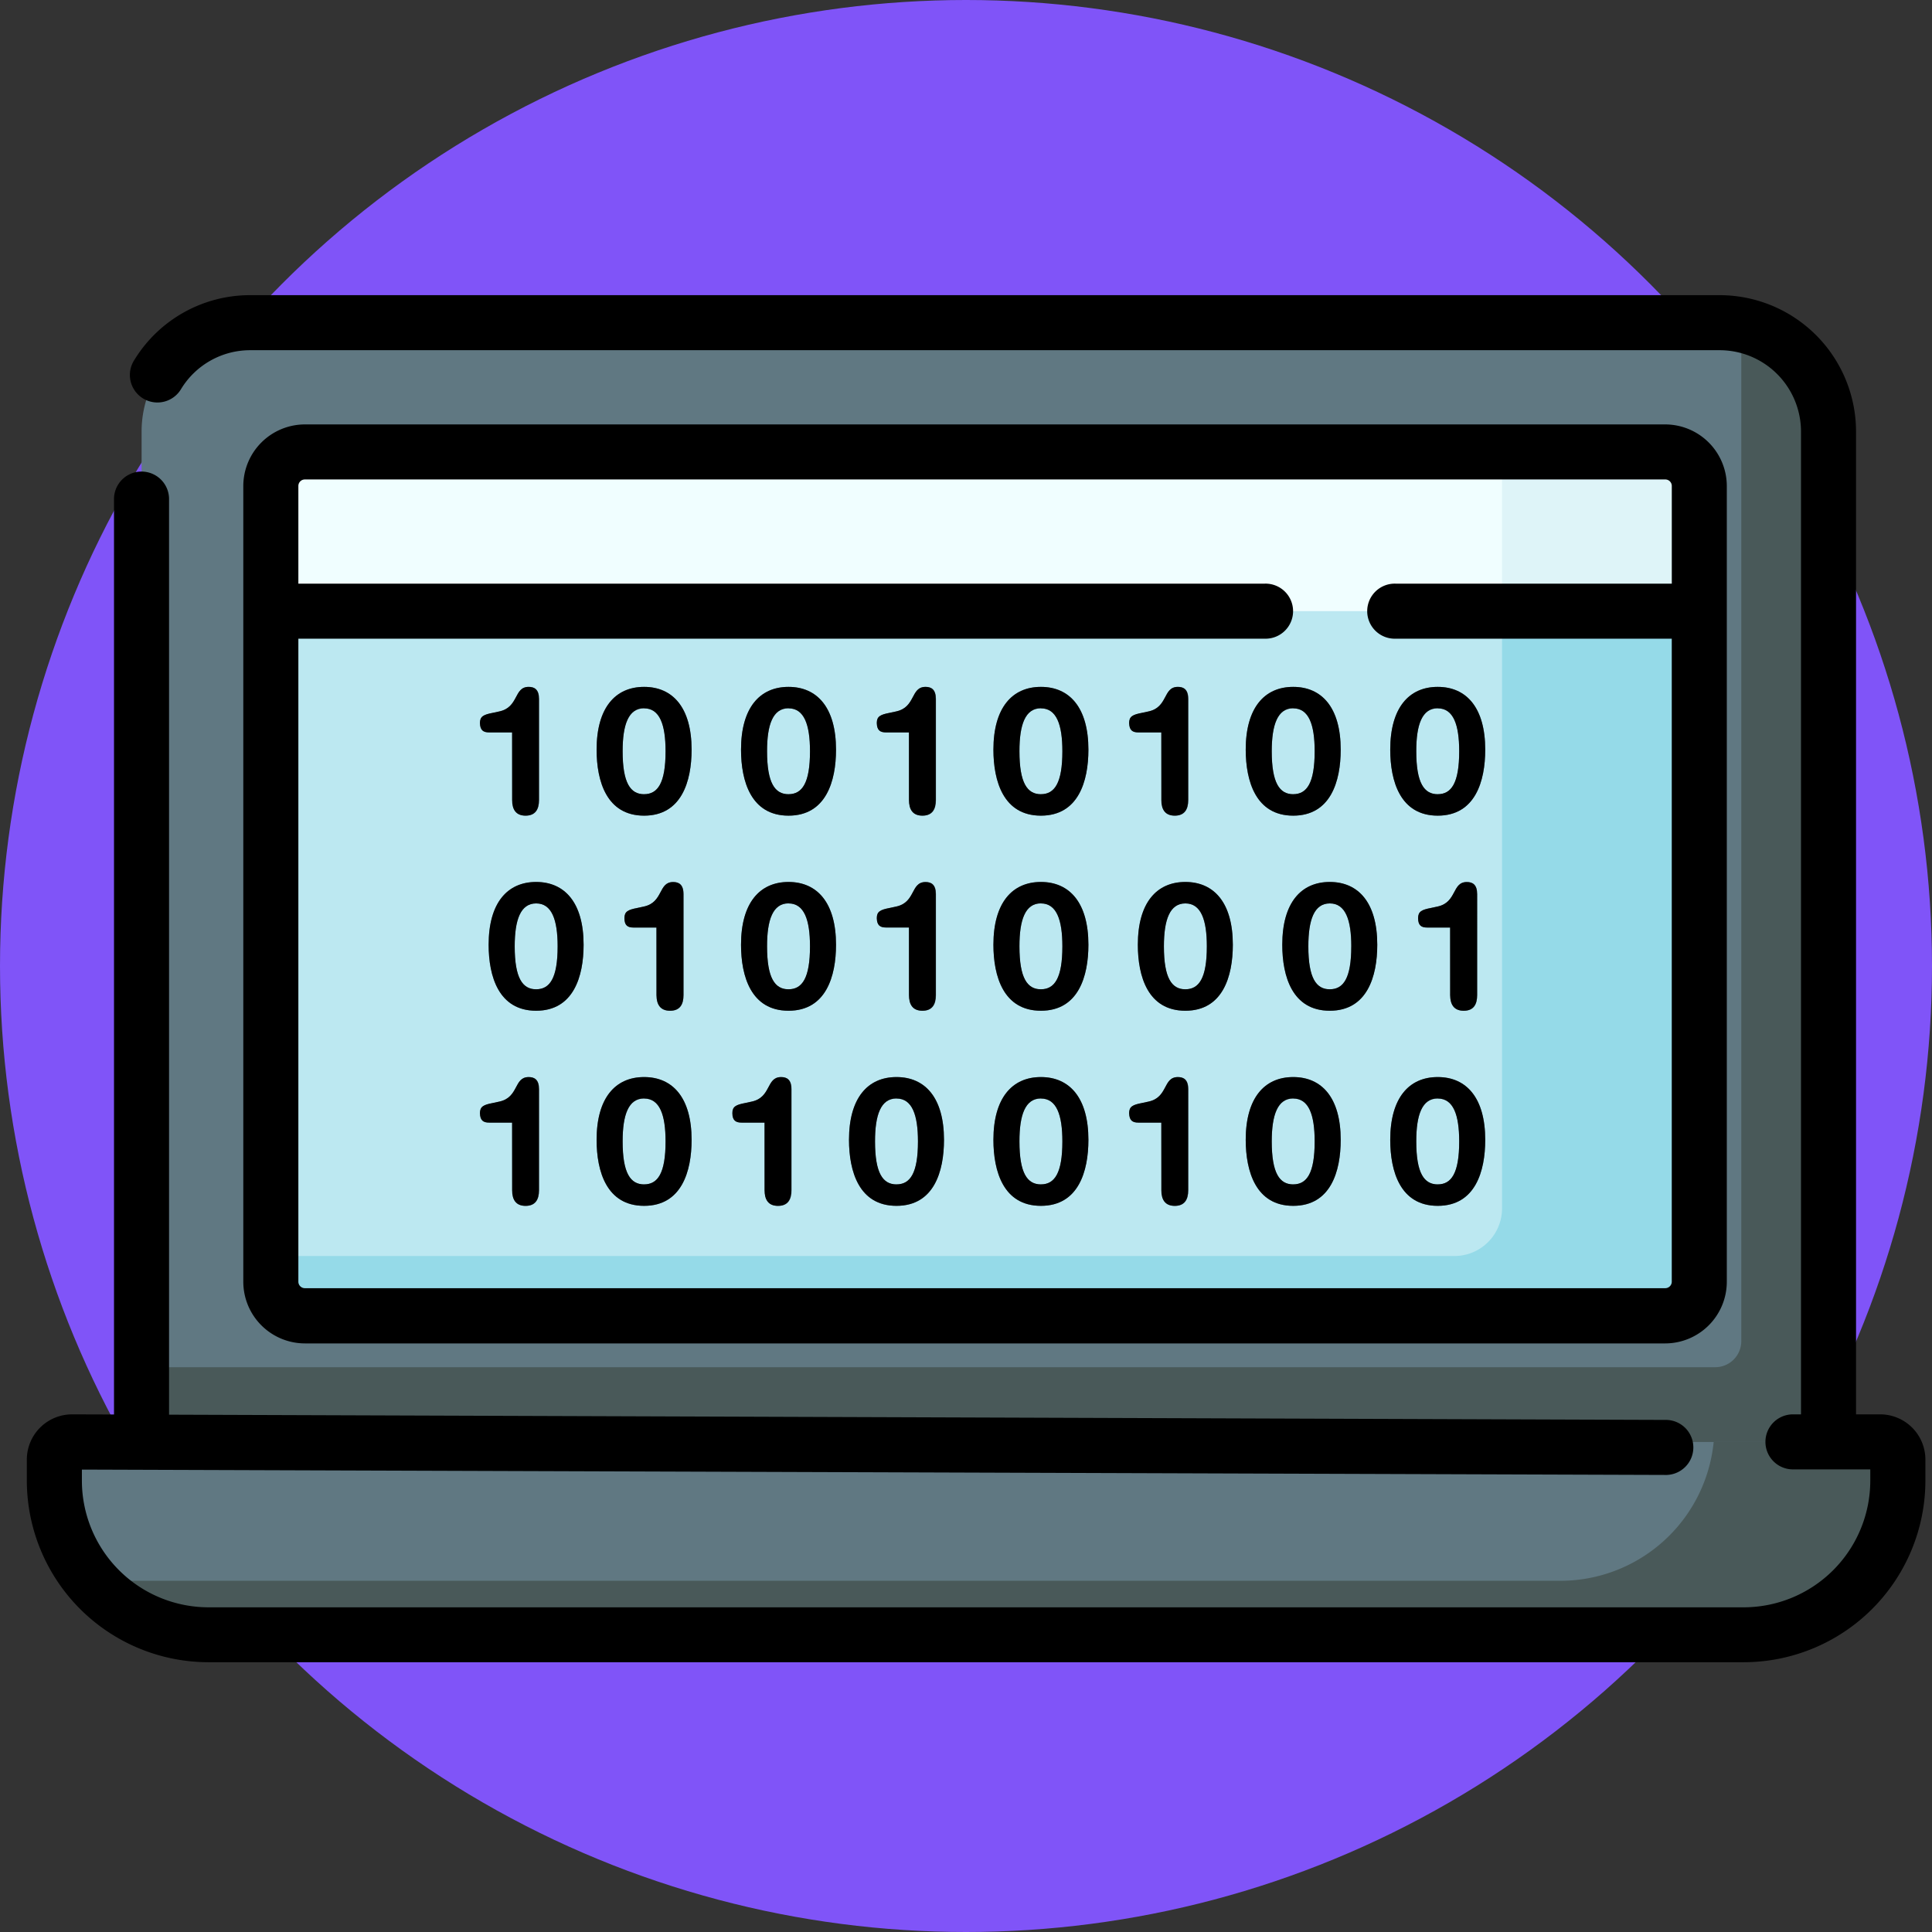 <svg xmlns="http://www.w3.org/2000/svg" width="72" height="72" viewBox="0 0 72 72">
  <rect x="0" y="0" width="72" height="72" fill="#333333" stroke="none"/>
  <g id="Grupo_1072426" data-name="Grupo 1072426" transform="translate(-200 -448)">
    <g id="Grupo_1071854" data-name="Grupo 1071854" transform="translate(0 -3776)">
      <circle id="Elipse_4726" data-name="Elipse 4726" cx="36" cy="36" r="36" transform="translate(200 4224)" fill="#8054f8"/>
    </g>
    <g id="algoritmo-_" data-name="algoritmo-&apos;" transform="translate(201 459)">
      <path id="Trazado_819296" data-name="Trazado 819296" d="M104.494,63.759H50.314a1.935,1.935,0,0,1-1.935-1.935V26.782a1.935,1.935,0,0,1,1.935-1.935h54.181a1.935,1.935,0,0,1,1.935,1.935V61.825A1.935,1.935,0,0,1,104.494,63.759Zm0,0" transform="translate(-41.693 -21.414)" fill="#bce8f1"/>
      <path id="Trazado_819297" data-name="Trazado 819297" d="M104.655,24.848H96.67v30.6a1.775,1.775,0,0,1-1.775,1.774H48.379v4.764a1.774,1.774,0,0,0,1.774,1.774h54.5a1.774,1.774,0,0,0,1.774-1.774V26.622A1.775,1.775,0,0,0,104.655,24.848Zm0,0" transform="translate(-41.693 -21.414)" fill="#95dae8"/>
      <path id="Trazado_819298" data-name="Trazado 819298" d="M106.429,33.19V26.762a1.914,1.914,0,0,0-1.914-1.914H50.293a1.914,1.914,0,0,0-1.914,1.914V33.19Zm0,0" transform="translate(-41.693 -21.414)" fill="#f0feff"/>
      <path id="Trazado_819299" data-name="Trazado 819299" d="M405.67,24.848h-7.846V33.19h9.76V26.762A1.914,1.914,0,0,0,405.67,24.848Zm0,0" transform="translate(-342.848 -21.414)" fill="#def4f8"/>
      <path id="Trazado_819300" data-name="Trazado 819300" d="M93.817,51.15H30.949V11.477a4.056,4.056,0,0,1,4.056-4.056H89.761a4.056,4.056,0,0,1,4.056,4.056V51.15ZM37.033,44.432h50.7A1.267,1.267,0,0,0,89,43.164V13.506a1.267,1.267,0,0,0-1.267-1.267h-50.7a1.267,1.267,0,0,0-1.267,1.267V43.165A1.267,1.267,0,0,0,37.033,44.432Zm0,0" transform="translate(-26.672 -6.396)" fill="#607882"/>
      <path id="Trazado_819301" data-name="Trazado 819301" d="M90.565,8V45.874a.972.972,0,0,1-.972.972H30.949v4.8H93.817V11.976A4.057,4.057,0,0,0,90.565,8Zm0,0" transform="translate(-26.672 -6.894)" fill="#495959"/>
      <path id="Trazado_819302" data-name="Trazado 819302" d="M70.321,316.428H13.226a5.8,5.8,0,0,1-5.8-5.8v-.716a.666.666,0,0,1,.666-.666h67.37a.666.666,0,0,1,.667.666v.716A5.8,5.8,0,0,1,70.321,316.428Zm0,0" transform="translate(-6.396 -266.507)" fill="#607882"/>
      <path id="Trazado_819303" data-name="Trazado 819303" d="M84.08,309.242H77.875a5.744,5.744,0,0,1-5.715,5.177H17.418a5.727,5.727,0,0,0,4.362,2.009H79a5.743,5.743,0,0,0,5.743-5.743V309.9A.659.659,0,0,0,84.08,309.242Zm0,0" transform="translate(-15.011 -266.507)" fill="#495959"/>
      <g id="Grupo_1072425" data-name="Grupo 1072425" transform="translate(16.892 14.598)">
        <path id="Trazado_819304" data-name="Trazado 819304" d="M123.431,107.33h-.855c-.219,0-.338-.079-.338-.351,0-.245.132-.311.477-.378l.245-.053c.736-.159.531-.915,1.094-.915.212,0,.384.093.384.451v3.765c0,.344-.132.583-.5.583s-.5-.239-.5-.583Zm0,0" transform="translate(-122.238 -105.633)" fill="#607882"/>
        <path id="Trazado_819305" data-name="Trazado 819305" d="M155.426,105.633c1.074,0,1.77.776,1.77,2.34,0,1.173-.371,2.459-1.77,2.459s-1.77-1.286-1.77-2.459C153.656,106.409,154.352,105.633,155.426,105.633Zm0,4c.51,0,.8-.418.8-1.6,0-.994-.219-1.6-.8-1.6s-.8.61-.8,1.6C154.624,109.219,154.916,109.637,155.426,109.637Zm0,0" transform="translate(-149.315 -105.633)" fill="#607882"/>
        <path id="Trazado_819306" data-name="Trazado 819306" d="M194.375,105.633c1.074,0,1.77.776,1.77,2.34,0,1.173-.371,2.459-1.77,2.459s-1.77-1.286-1.77-2.459C192.605,106.409,193.3,105.633,194.375,105.633Zm0,4c.511,0,.8-.418.8-1.6,0-.994-.219-1.6-.8-1.6s-.8.61-.8,1.6C193.573,109.219,193.865,109.637,194.375,109.637Zm0,0" transform="translate(-182.881 -105.633)" fill="#607882"/>
        <path id="Trazado_819307" data-name="Trazado 819307" d="M230.447,107.33h-.855c-.219,0-.338-.079-.338-.351,0-.245.132-.311.477-.378l.246-.053c.736-.159.53-.915,1.094-.915.212,0,.384.093.384.451v3.765c0,.344-.132.583-.5.583s-.5-.239-.5-.583Zm0,0" transform="translate(-214.465 -105.633)" fill="#607882"/>
        <path id="Trazado_819308" data-name="Trazado 819308" d="M262.441,105.633c1.074,0,1.77.776,1.77,2.34,0,1.173-.371,2.459-1.77,2.459s-1.77-1.286-1.77-2.459C260.672,106.409,261.368,105.633,262.441,105.633Zm0,4c.511,0,.8-.418.8-1.6,0-.994-.219-1.6-.8-1.6s-.8.61-.8,1.6C261.639,109.219,261.931,109.637,262.441,109.637Zm0,0" transform="translate(-241.542 -105.633)" fill="#607882"/>
        <path id="Trazado_819309" data-name="Trazado 819309" d="M298.509,107.33h-.855c-.219,0-.338-.079-.338-.351,0-.245.133-.311.477-.378l.246-.053c.735-.159.53-.915,1.094-.915.212,0,.384.093.384.451v3.765c0,.344-.133.583-.5.583s-.5-.239-.5-.583Zm0,0" transform="translate(-273.122 -105.633)" fill="#607882"/>
        <path id="Trazado_819310" data-name="Trazado 819310" d="M330.5,105.633c1.074,0,1.77.776,1.77,2.34,0,1.173-.371,2.459-1.77,2.459s-1.77-1.286-1.77-2.459C328.734,106.409,329.43,105.633,330.5,105.633Zm0,4c.51,0,.8-.418.8-1.6,0-.994-.219-1.6-.8-1.6s-.8.61-.8,1.6C329.7,109.219,329.994,109.637,330.5,109.637Zm0,0" transform="translate(-300.198 -105.633)" fill="#607882"/>
        <path id="Trazado_819311" data-name="Trazado 819311" d="M369.453,105.633c1.074,0,1.77.776,1.77,2.34,0,1.173-.371,2.459-1.77,2.459s-1.77-1.286-1.77-2.459C367.684,106.409,368.379,105.633,369.453,105.633Zm0,4c.511,0,.8-.418.8-1.6,0-.994-.219-1.6-.8-1.6s-.8.61-.8,1.6C368.651,109.219,368.943,109.637,369.453,109.637Zm0,0" transform="translate(-333.765 -105.633)" fill="#607882"/>
        <path id="Trazado_819312" data-name="Trazado 819312" d="M126.309,158.246c1.074,0,1.769.776,1.769,2.34,0,1.174-.371,2.459-1.769,2.459s-1.77-1.286-1.77-2.459C124.539,159.022,125.235,158.246,126.309,158.246Zm0,4c.51,0,.8-.418.8-1.6,0-.994-.219-1.6-.8-1.6s-.8.61-.8,1.6C125.507,161.832,125.8,162.25,126.309,162.25Zm0,0" transform="translate(-124.221 -150.975)" fill="#607882"/>
        <path id="Trazado_819313" data-name="Trazado 819313" d="M162.38,159.943h-.855c-.219,0-.338-.079-.338-.351,0-.246.133-.312.477-.378l.245-.053c.736-.159.531-.914,1.094-.914.212,0,.384.093.384.451v3.765c0,.344-.132.583-.5.583s-.5-.239-.5-.583Zm0,0" transform="translate(-155.805 -150.975)" fill="#607882"/>
        <path id="Trazado_819314" data-name="Trazado 819314" d="M194.375,158.246c1.074,0,1.77.776,1.77,2.34,0,1.174-.371,2.459-1.77,2.459s-1.77-1.286-1.77-2.459C192.605,159.022,193.3,158.246,194.375,158.246Zm0,4c.511,0,.8-.418.8-1.6,0-.994-.219-1.6-.8-1.6s-.8.61-.8,1.6C193.573,161.832,193.865,162.25,194.375,162.25Zm0,0" transform="translate(-182.881 -150.975)" fill="#607882"/>
        <path id="Trazado_819315" data-name="Trazado 819315" d="M230.447,159.943h-.855c-.219,0-.338-.079-.338-.351,0-.246.132-.312.477-.378l.246-.053c.736-.159.53-.914,1.094-.914.212,0,.384.093.384.451v3.765c0,.344-.132.583-.5.583s-.5-.239-.5-.583Zm0,0" transform="translate(-214.465 -150.975)" fill="#607882"/>
        <path id="Trazado_819316" data-name="Trazado 819316" d="M262.441,158.246c1.074,0,1.77.776,1.77,2.34,0,1.174-.371,2.459-1.77,2.459s-1.77-1.286-1.77-2.459C260.672,159.022,261.368,158.246,262.441,158.246Zm0,4c.511,0,.8-.418.8-1.6,0-.994-.219-1.6-.8-1.6s-.8.61-.8,1.6C261.639,161.832,261.931,162.25,262.441,162.25Zm0,0" transform="translate(-241.542 -150.975)" fill="#607882"/>
        <path id="Trazado_819317" data-name="Trazado 819317" d="M301.387,158.246c1.074,0,1.77.776,1.77,2.34,0,1.174-.371,2.459-1.77,2.459s-1.77-1.286-1.77-2.459C299.617,159.022,300.314,158.246,301.387,158.246Zm0,4c.51,0,.8-.418.8-1.6,0-.994-.219-1.6-.8-1.6s-.8.61-.8,1.6C300.585,161.832,300.877,162.25,301.387,162.25Zm0,0" transform="translate(-275.105 -150.975)" fill="#607882"/>
        <path id="Trazado_819318" data-name="Trazado 819318" d="M340.336,158.246c1.074,0,1.77.776,1.77,2.34,0,1.174-.371,2.459-1.77,2.459s-1.77-1.286-1.77-2.459C338.566,159.022,339.263,158.246,340.336,158.246Zm0,4c.51,0,.8-.418.8-1.6,0-.994-.219-1.6-.8-1.6s-.8.61-.8,1.6C339.534,161.832,339.826,162.25,340.336,162.25Zm0,0" transform="translate(-308.672 -150.975)" fill="#607882"/>
        <path id="Trazado_819319" data-name="Trazado 819319" d="M376.408,159.943h-.855c-.219,0-.338-.079-.338-.351,0-.246.132-.312.477-.378l.245-.053c.736-.159.53-.914,1.094-.914.212,0,.384.093.384.451v3.765c0,.344-.132.583-.5.583s-.5-.239-.5-.583Zm0,0" transform="translate(-340.256 -150.975)" fill="#607882"/>
        <path id="Trazado_819320" data-name="Trazado 819320" d="M123.431,212.556h-.855c-.219,0-.338-.079-.338-.351,0-.246.132-.312.477-.378l.245-.053c.736-.159.531-.914,1.094-.914.212,0,.384.093.384.451v3.765c0,.345-.132.584-.5.584s-.5-.239-.5-.584Zm0,0" transform="translate(-122.238 -196.318)" fill="#607882"/>
        <path id="Trazado_819321" data-name="Trazado 819321" d="M155.426,210.859c1.074,0,1.77.776,1.77,2.34,0,1.174-.371,2.459-1.77,2.459s-1.77-1.286-1.77-2.459C153.656,211.635,154.352,210.859,155.426,210.859Zm0,4c.51,0,.8-.417.8-1.6,0-.994-.219-1.6-.8-1.6s-.8.61-.8,1.6C154.624,214.445,154.916,214.863,155.426,214.863Zm0,0" transform="translate(-149.315 -196.318)" fill="#607882"/>
        <path id="Trazado_819322" data-name="Trazado 819322" d="M191.5,212.556h-.855c-.219,0-.338-.079-.338-.351,0-.246.132-.312.477-.378l.245-.053c.736-.159.53-.914,1.094-.914.212,0,.384.093.384.451v3.765c0,.345-.133.584-.5.584s-.5-.239-.5-.584Zm0,0" transform="translate(-180.898 -196.318)" fill="#607882"/>
        <path id="Trazado_819323" data-name="Trazado 819323" d="M223.492,210.859c1.074,0,1.77.776,1.77,2.34,0,1.174-.371,2.459-1.77,2.459s-1.77-1.286-1.77-2.459C221.723,211.635,222.418,210.859,223.492,210.859Zm0,4c.511,0,.8-.417.8-1.6,0-.994-.219-1.6-.8-1.6s-.8.61-.8,1.6C222.69,214.445,222.982,214.863,223.492,214.863Zm0,0" transform="translate(-207.975 -196.318)" fill="#607882"/>
        <path id="Trazado_819324" data-name="Trazado 819324" d="M262.441,210.859c1.074,0,1.77.776,1.77,2.34,0,1.174-.371,2.459-1.77,2.459s-1.77-1.286-1.77-2.459C260.672,211.635,261.368,210.859,262.441,210.859Zm0,4c.511,0,.8-.417.8-1.6,0-.994-.219-1.6-.8-1.6s-.8.61-.8,1.6C261.639,214.445,261.931,214.863,262.441,214.863Zm0,0" transform="translate(-241.542 -196.318)" fill="#607882"/>
        <path id="Trazado_819325" data-name="Trazado 819325" d="M298.509,212.556h-.855c-.219,0-.338-.079-.338-.351,0-.246.133-.312.477-.378l.246-.053c.735-.159.53-.914,1.094-.914.212,0,.384.093.384.451v3.765c0,.345-.133.584-.5.584s-.5-.239-.5-.584Zm0,0" transform="translate(-273.122 -196.318)" fill="#607882"/>
        <path id="Trazado_819326" data-name="Trazado 819326" d="M330.5,210.859c1.074,0,1.77.776,1.77,2.34,0,1.174-.371,2.459-1.77,2.459s-1.77-1.286-1.77-2.459C328.734,211.635,329.43,210.859,330.5,210.859Zm0,4c.51,0,.8-.417.8-1.6,0-.994-.219-1.6-.8-1.6s-.8.61-.8,1.6C329.7,214.445,329.994,214.863,330.5,214.863Zm0,0" transform="translate(-300.198 -196.318)" fill="#607882"/>
        <path id="Trazado_819327" data-name="Trazado 819327" d="M369.453,210.859c1.074,0,1.77.776,1.77,2.34,0,1.174-.371,2.459-1.77,2.459s-1.77-1.286-1.77-2.459C367.684,211.635,368.379,210.859,369.453,210.859Zm0,4c.511,0,.8-.417.8-1.6,0-.994-.219-1.6-.8-1.6s-.8.61-.8,1.6C368.651,214.445,368.943,214.863,369.453,214.863Zm0,0" transform="translate(-333.765 -196.318)" fill="#607882"/>
      </g>
      <path id="Trazado_819328" data-name="Trazado 819328" d="M111.375,69.1a2.3,2.3,0,0,0,2.293-2.293V37.145a2.3,2.3,0,0,0-2.293-2.293h-50.7a2.3,2.3,0,0,0-2.293,2.293V66.8A2.3,2.3,0,0,0,60.676,69.1ZM60.434,66.8V42.837H96.446a1.026,1.026,0,1,0,0-2.051H60.434V37.145a.242.242,0,0,1,.242-.242h50.7a.242.242,0,0,1,.242.242v3.641H101.325a1.026,1.026,0,1,0,0,2.051h10.292V66.8a.243.243,0,0,1-.242.242h-50.7A.243.243,0,0,1,60.434,66.8Zm0,0" transform="translate(-50.315 -30.035)"/>
      <path id="Trazado_819329" data-name="Trazado 819329" d="M69.069,41.709h-.9V5.081A5.087,5.087,0,0,0,63.088,0H8.333A5.054,5.054,0,0,0,4.012,2.406,1.026,1.026,0,1,0,5.755,3.487,3.015,3.015,0,0,1,8.333,2.051H63.088a3.034,3.034,0,0,1,3.03,3.03V41.709h-.3a1.025,1.025,0,0,0,0,2.051H68.7v.418A4.723,4.723,0,0,1,63.985,48.9H6.769a4.723,4.723,0,0,1-4.717-4.717v-.416l59.06.2h0a1.026,1.026,0,0,0,0-2.051L5.3,41.721V7.568a1.026,1.026,0,0,0-2.051,0V41.714l-1.566-.005A1.687,1.687,0,0,0,0,43.394v.783a6.776,6.776,0,0,0,6.769,6.769H63.985a6.776,6.776,0,0,0,6.769-6.769v-.783A1.687,1.687,0,0,0,69.069,41.709Zm0,0"/>
      <path id="Trazado_819330" data-name="Trazado 819330" d="M122.576,107.33h.855v2.519c0,.344.133.583.5.583s.5-.239.5-.583v-3.765c0-.358-.172-.451-.384-.451-.563,0-.358.756-1.094.915l-.245.053c-.345.066-.477.133-.477.378C122.238,107.25,122.358,107.33,122.576,107.33Zm0,0" transform="translate(-105.346 -91.035)"/>
      <path id="Trazado_819331" data-name="Trazado 819331" d="M155.426,110.432c1.4,0,1.77-1.286,1.77-2.459,0-1.564-.7-2.34-1.77-2.34s-1.77.776-1.77,2.34C153.656,109.146,154.028,110.432,155.426,110.432Zm0-4c.583,0,.8.609.8,1.6,0,1.187-.292,1.6-.8,1.6s-.8-.418-.8-1.6C154.624,107.038,154.843,106.428,155.426,106.428Zm0,0" transform="translate(-132.422 -91.035)"/>
      <path id="Trazado_819332" data-name="Trazado 819332" d="M194.375,110.432c1.4,0,1.77-1.286,1.77-2.459,0-1.564-.7-2.34-1.77-2.34s-1.77.776-1.77,2.34C192.605,109.146,192.977,110.432,194.375,110.432Zm0-4c.584,0,.8.609.8,1.6,0,1.187-.292,1.6-.8,1.6s-.8-.418-.8-1.6C193.573,107.038,193.792,106.428,194.375,106.428Zm0,0" transform="translate(-165.989 -91.035)"/>
      <path id="Trazado_819333" data-name="Trazado 819333" d="M229.592,107.33h.855v2.519c0,.344.132.583.5.583s.5-.239.5-.583v-3.765c0-.358-.172-.451-.384-.451-.564,0-.358.756-1.094.915l-.245.053c-.345.066-.477.133-.477.378C229.254,107.25,229.373,107.33,229.592,107.33Zm0,0" transform="translate(-197.573 -91.035)"/>
      <path id="Trazado_819334" data-name="Trazado 819334" d="M262.441,110.432c1.4,0,1.77-1.286,1.77-2.459,0-1.564-.7-2.34-1.77-2.34s-1.77.776-1.77,2.34C260.672,109.146,261.043,110.432,262.441,110.432Zm0-4c.584,0,.8.609.8,1.6,0,1.187-.292,1.6-.8,1.6s-.8-.418-.8-1.6C261.639,107.038,261.858,106.428,262.441,106.428Zm0,0" transform="translate(-224.649 -91.035)"/>
      <path id="Trazado_819335" data-name="Trazado 819335" d="M297.654,107.33h.855v2.519c0,.344.133.583.5.583s.5-.239.5-.583v-3.765c0-.358-.173-.451-.384-.451-.564,0-.358.756-1.094.915l-.246.053c-.344.066-.477.133-.477.378C297.316,107.25,297.436,107.33,297.654,107.33Zm0,0" transform="translate(-256.23 -91.035)"/>
      <path id="Trazado_819336" data-name="Trazado 819336" d="M330.5,110.432c1.4,0,1.77-1.286,1.77-2.459,0-1.564-.7-2.34-1.77-2.34s-1.77.776-1.77,2.34C328.734,109.146,329.106,110.432,330.5,110.432Zm0-4c.583,0,.8.609.8,1.6,0,1.187-.292,1.6-.8,1.6s-.8-.418-.8-1.6C329.7,107.038,329.921,106.428,330.5,106.428Zm0,0" transform="translate(-283.306 -91.035)"/>
      <path id="Trazado_819337" data-name="Trazado 819337" d="M369.453,110.432c1.4,0,1.77-1.286,1.77-2.459,0-1.564-.7-2.34-1.77-2.34s-1.77.776-1.77,2.34C367.684,109.146,368.055,110.432,369.453,110.432Zm0-4c.584,0,.8.609.8,1.6,0,1.187-.292,1.6-.8,1.6s-.8-.418-.8-1.6C368.651,107.038,368.87,106.428,369.453,106.428Zm0,0" transform="translate(-316.873 -91.035)"/>
      <path id="Trazado_819338" data-name="Trazado 819338" d="M124.539,160.586c0,1.173.371,2.459,1.77,2.459s1.769-1.286,1.769-2.459c0-1.564-.7-2.34-1.769-2.34S124.539,159.022,124.539,160.586Zm2.572.059c0,1.187-.292,1.6-.8,1.6s-.8-.417-.8-1.6c0-.994.219-1.6.8-1.6S127.111,159.651,127.111,160.646Zm0,0" transform="translate(-107.329 -136.378)"/>
      <path id="Trazado_819339" data-name="Trazado 819339" d="M162.884,163.045c.371,0,.5-.239.5-.583V158.7c0-.358-.173-.451-.385-.451-.563,0-.358.756-1.094.914l-.245.053c-.344.066-.477.133-.477.378,0,.272.119.351.338.351h.855v2.519C162.38,162.806,162.513,163.045,162.884,163.045Zm0,0" transform="translate(-138.913 -136.378)"/>
      <path id="Trazado_819340" data-name="Trazado 819340" d="M194.375,163.045c1.4,0,1.77-1.286,1.77-2.459,0-1.564-.7-2.34-1.77-2.34s-1.77.776-1.77,2.34C192.605,161.759,192.977,163.045,194.375,163.045Zm0-4c.584,0,.8.609.8,1.6,0,1.187-.292,1.6-.8,1.6s-.8-.418-.8-1.6C193.573,159.651,193.792,159.042,194.375,159.042Zm0,0" transform="translate(-165.989 -136.378)"/>
      <path id="Trazado_819341" data-name="Trazado 819341" d="M229.592,159.943h.855v2.519c0,.344.132.583.5.583s.5-.239.5-.583V158.7c0-.358-.172-.451-.384-.451-.564,0-.358.756-1.094.914l-.245.053c-.345.066-.477.133-.477.378C229.254,159.863,229.373,159.943,229.592,159.943Zm0,0" transform="translate(-197.573 -136.378)"/>
      <path id="Trazado_819342" data-name="Trazado 819342" d="M262.441,163.045c1.4,0,1.77-1.286,1.77-2.459,0-1.564-.7-2.34-1.77-2.34s-1.77.776-1.77,2.34C260.672,161.759,261.043,163.045,262.441,163.045Zm0-4c.584,0,.8.609.8,1.6,0,1.187-.292,1.6-.8,1.6s-.8-.418-.8-1.6C261.639,159.651,261.858,159.042,262.441,159.042Zm0,0" transform="translate(-224.649 -136.378)"/>
      <path id="Trazado_819343" data-name="Trazado 819343" d="M299.617,160.586c0,1.173.371,2.459,1.77,2.459s1.77-1.286,1.77-2.459c0-1.564-.7-2.34-1.77-2.34S299.617,159.022,299.617,160.586Zm2.572.059c0,1.187-.292,1.6-.8,1.6s-.8-.417-.8-1.6c0-.994.219-1.6.8-1.6S302.189,159.651,302.189,160.646Zm0,0" transform="translate(-258.213 -136.378)"/>
      <path id="Trazado_819344" data-name="Trazado 819344" d="M338.566,160.586c0,1.173.371,2.459,1.77,2.459s1.77-1.286,1.77-2.459c0-1.564-.7-2.34-1.77-2.34S338.566,159.022,338.566,160.586Zm2.572.059c0,1.187-.292,1.6-.8,1.6s-.8-.417-.8-1.6c0-.994.219-1.6.8-1.6S341.139,159.651,341.139,160.646Zm0,0" transform="translate(-291.779 -136.378)"/>
      <path id="Trazado_819345" data-name="Trazado 819345" d="M376.911,163.045c.371,0,.5-.239.5-.583V158.7c0-.358-.172-.451-.384-.451-.564,0-.358.756-1.094.914l-.245.053c-.345.066-.477.133-.477.378,0,.272.119.351.338.351h.855v2.519C376.408,162.806,376.541,163.045,376.911,163.045Zm0,0" transform="translate(-323.363 -136.378)"/>
      <path id="Trazado_819346" data-name="Trazado 819346" d="M122.576,212.556h.855v2.519c0,.345.133.584.5.584s.5-.239.5-.584V211.31c0-.358-.172-.451-.384-.451-.563,0-.358.756-1.094.914l-.245.053c-.345.066-.477.132-.477.378C122.238,212.477,122.358,212.556,122.576,212.556Zm0,0" transform="translate(-105.346 -181.72)"/>
      <path id="Trazado_819347" data-name="Trazado 819347" d="M155.426,215.658c1.4,0,1.77-1.286,1.77-2.459,0-1.564-.7-2.34-1.77-2.34s-1.77.776-1.77,2.34C153.656,214.372,154.028,215.658,155.426,215.658Zm0-4c.583,0,.8.61.8,1.6,0,1.187-.292,1.6-.8,1.6s-.8-.418-.8-1.6C154.624,212.264,154.843,211.655,155.426,211.655Zm0,0" transform="translate(-132.422 -181.72)"/>
      <path id="Trazado_819348" data-name="Trazado 819348" d="M190.643,212.556h.855v2.519c0,.345.133.584.5.584s.5-.239.5-.584V211.31c0-.358-.173-.451-.385-.451-.563,0-.358.756-1.094.914l-.245.053c-.344.066-.477.132-.477.378C190.3,212.477,190.424,212.556,190.643,212.556Zm0,0" transform="translate(-164.006 -181.72)"/>
      <path id="Trazado_819349" data-name="Trazado 819349" d="M223.492,215.658c1.4,0,1.77-1.286,1.77-2.459,0-1.564-.7-2.34-1.77-2.34s-1.77.776-1.77,2.34C221.723,214.372,222.094,215.658,223.492,215.658Zm0-4c.584,0,.8.61.8,1.6,0,1.187-.291,1.6-.8,1.6s-.8-.418-.8-1.6C222.69,212.264,222.909,211.655,223.492,211.655Zm0,0" transform="translate(-191.082 -181.72)"/>
      <path id="Trazado_819350" data-name="Trazado 819350" d="M262.441,215.658c1.4,0,1.77-1.286,1.77-2.459,0-1.564-.7-2.34-1.77-2.34s-1.77.776-1.77,2.34C260.672,214.372,261.043,215.658,262.441,215.658Zm0-4c.584,0,.8.61.8,1.6,0,1.187-.292,1.6-.8,1.6s-.8-.418-.8-1.6C261.639,212.264,261.858,211.655,262.441,211.655Zm0,0" transform="translate(-224.649 -181.72)"/>
      <path id="Trazado_819351" data-name="Trazado 819351" d="M297.654,212.556h.855v2.519c0,.345.133.584.5.584s.5-.239.5-.584V211.31c0-.358-.173-.451-.384-.451-.564,0-.358.756-1.094.914l-.246.053c-.344.066-.477.132-.477.378C297.316,212.477,297.436,212.556,297.654,212.556Zm0,0" transform="translate(-256.23 -181.72)"/>
      <path id="Trazado_819352" data-name="Trazado 819352" d="M330.5,215.658c1.4,0,1.77-1.286,1.77-2.459,0-1.564-.7-2.34-1.77-2.34s-1.77.776-1.77,2.34C328.734,214.372,329.106,215.658,330.5,215.658Zm0-4c.583,0,.8.61.8,1.6,0,1.187-.292,1.6-.8,1.6s-.8-.418-.8-1.6C329.7,212.264,329.921,211.655,330.5,211.655Zm0,0" transform="translate(-283.306 -181.72)"/>
      <path id="Trazado_819353" data-name="Trazado 819353" d="M369.453,215.658c1.4,0,1.77-1.286,1.77-2.459,0-1.564-.7-2.34-1.77-2.34s-1.77.776-1.77,2.34C367.684,214.372,368.055,215.658,369.453,215.658Zm0-4c.584,0,.8.61.8,1.6,0,1.187-.292,1.6-.8,1.6s-.8-.418-.8-1.6C368.651,212.264,368.87,211.655,369.453,211.655Zm0,0" transform="translate(-316.873 -181.72)"/>
    </g>
  </g>
</svg>
